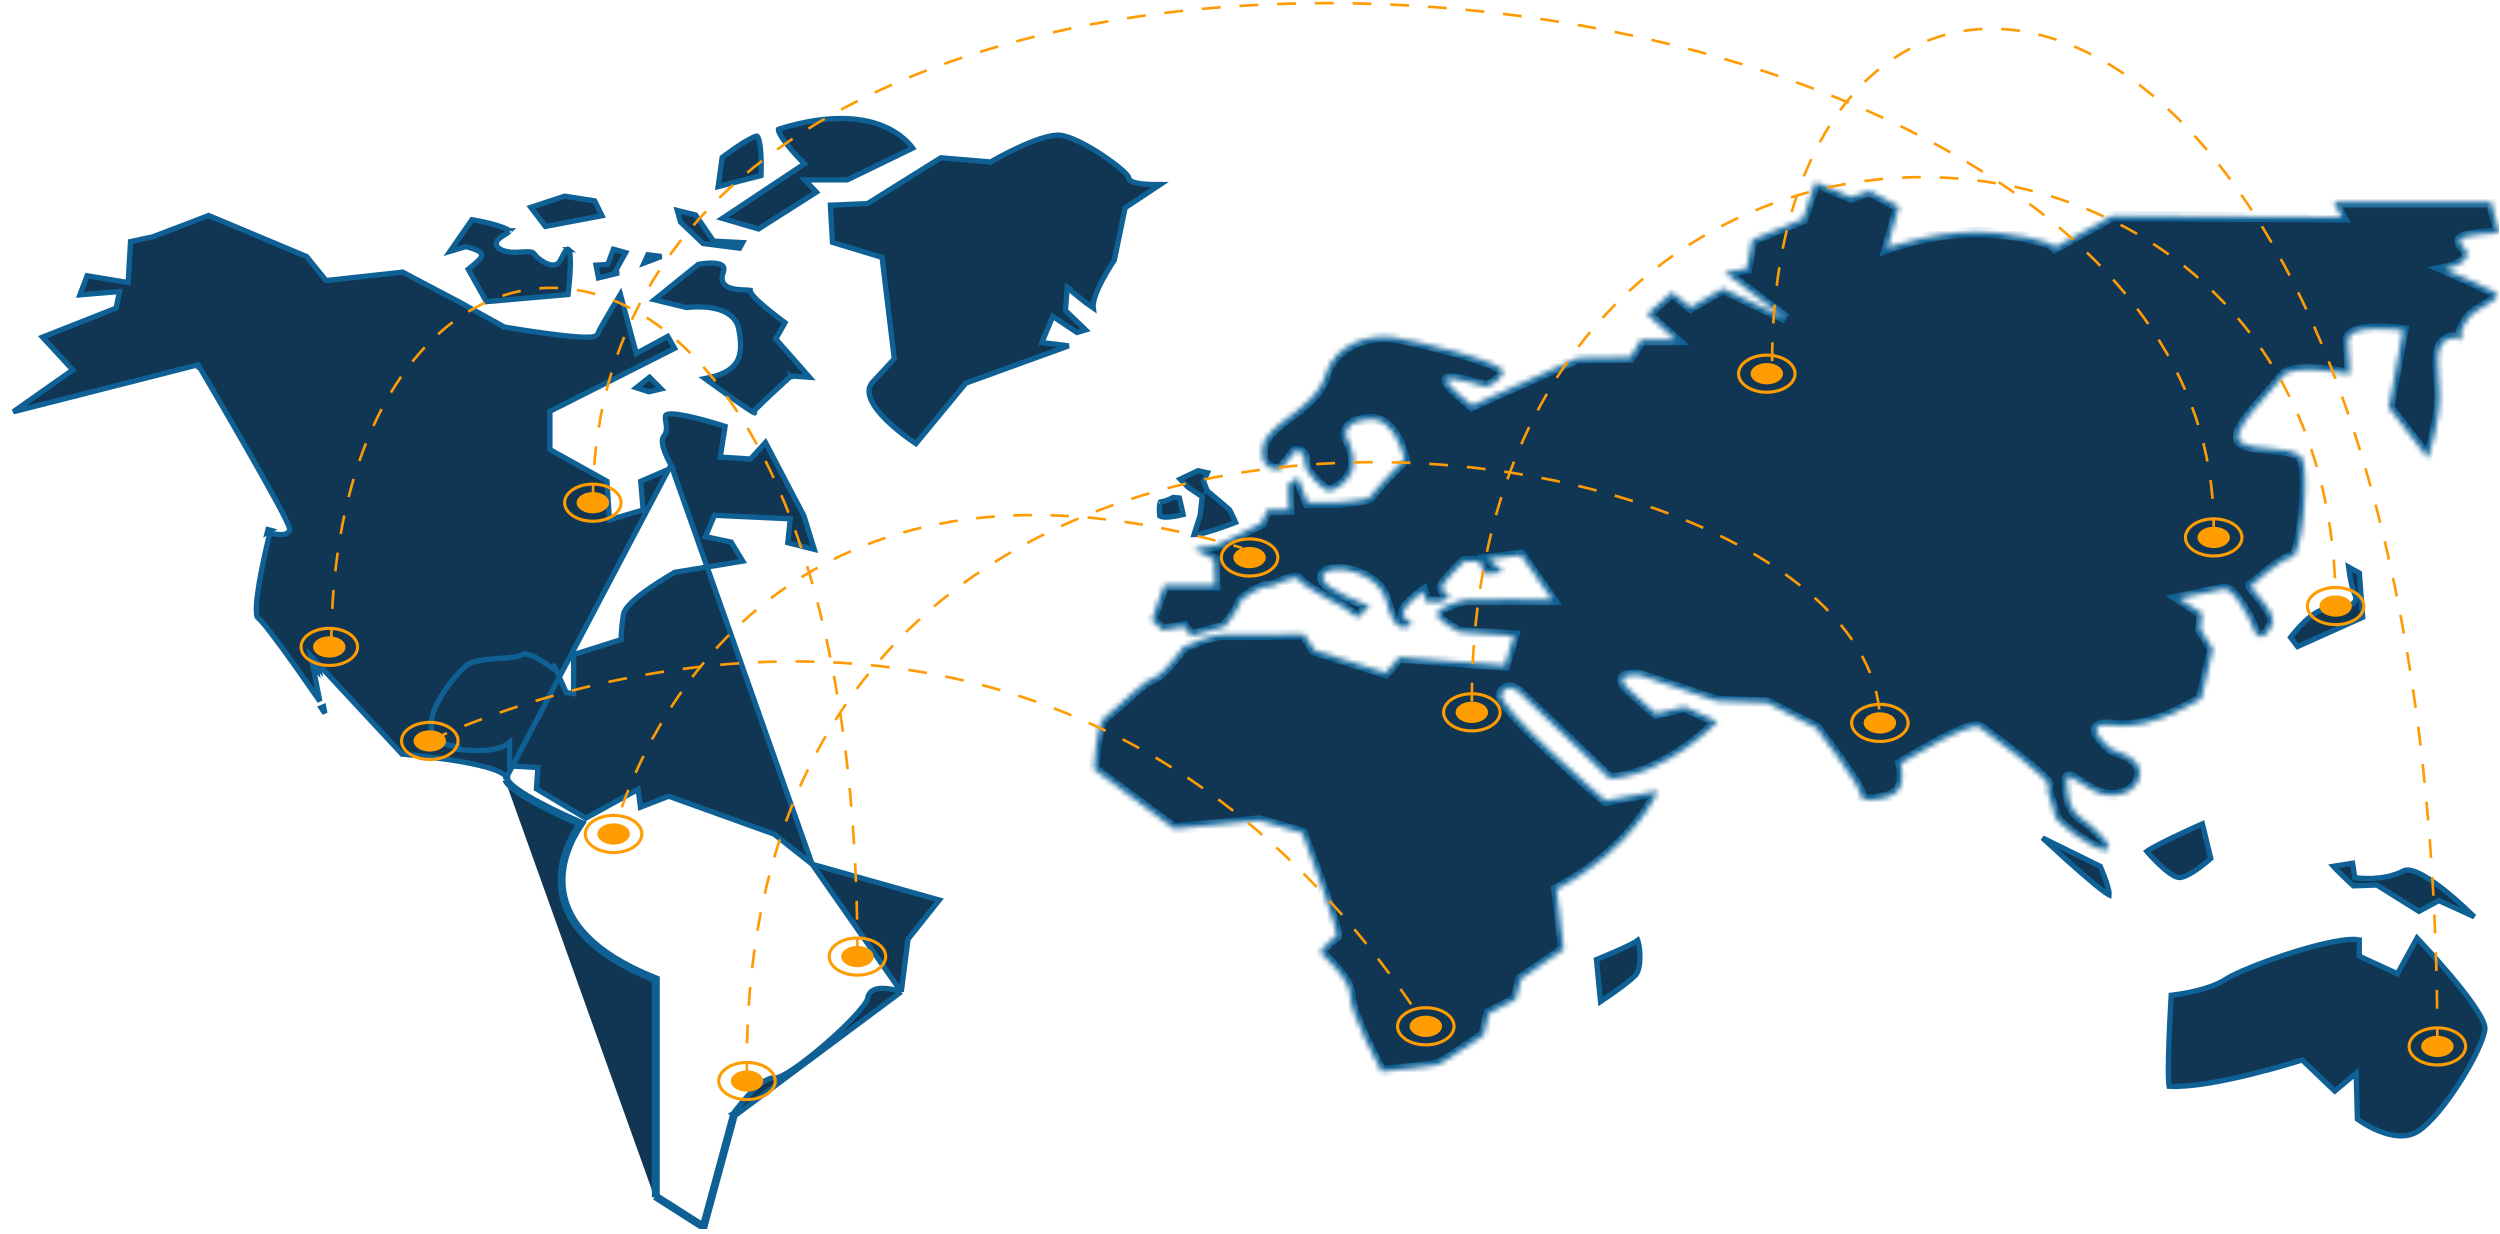 <svg width="472" height="233" viewBox="0 0 472 233" fill="none" xmlns="http://www.w3.org/2000/svg">
<g clip-path="url(#clip0_81_1927)">
<path d="M153.336 163.169L153.258 163.106L146.157 157.484L126.262 150.329L121.513 152.163L120.919 152.392L120.837 151.761L120.483 149.022L110.827 154.339L110.576 154.477L110.33 154.33L101.54 149.092L101.277 148.935L101.297 148.629L101.546 144.918L96.676 144.634L96.205 144.606V144.135V140.158C95.915 140.415 95.545 140.661 95.075 140.878C93.513 141.598 90.862 141.99 86.351 141.481C86.351 141.481 86.351 141.481 86.351 141.481L86.407 140.985C75.215 139.725 85.96 127.123 88.198 125.543C89.458 124.653 92.139 124.464 94.481 124.299C96.297 124.171 97.909 124.057 98.496 123.642C99.841 122.692 104.317 126.172 104.317 126.172L104.623 125.778L104.723 125.855L104.773 125.969L106.901 130.757L108.295 130.952V123.958V123.592L108.644 123.482L117.258 120.756C117.296 119.162 117.449 117.572 117.714 116L117.715 115.995C117.791 115.566 118.035 115.136 118.341 114.732C118.654 114.321 119.064 113.894 119.527 113.47C120.455 112.62 121.638 111.738 122.792 110.945C123.95 110.15 125.091 109.436 125.943 108.921C126.369 108.663 126.723 108.455 126.971 108.311C127.094 108.239 127.192 108.183 127.259 108.145L127.335 108.101L127.355 108.09L127.36 108.087L127.361 108.086L127.362 108.086C127.362 108.086 127.362 108.086 127.607 108.521L127.362 108.086L127.439 108.042L127.526 108.028L140.229 105.941L138.04 102.347L133.773 101.442L133.179 101.316L133.417 100.757L134.759 97.604L134.895 97.284L135.242 97.301L148.674 97.933L149.201 97.957L149.148 98.482L148.745 102.464L153.731 103.717L151.769 97.362L144.521 83.546L141.859 86.486L141.697 86.664L141.456 86.649L136.532 86.335L135.984 86.3L136.07 85.758L136.899 80.507C136.691 80.441 136.411 80.352 136.074 80.247C135.316 80.012 134.273 79.698 133.133 79.385C130.828 78.752 128.207 78.143 126.714 78.143C125.975 78.143 125.767 78.314 125.702 78.404C125.617 78.521 125.583 78.74 125.639 79.196C125.654 79.314 125.676 79.452 125.7 79.602C125.753 79.937 125.816 80.331 125.827 80.686C125.843 81.237 125.752 81.853 125.303 82.379C125.099 82.619 125.006 83.022 125.064 83.605C125.12 84.176 125.313 84.827 125.557 85.458C125.799 86.084 126.084 86.666 126.309 87.094C126.421 87.307 126.518 87.481 126.586 87.6C126.62 87.66 126.647 87.706 126.666 87.737L126.686 87.771L126.691 87.779L126.692 87.781L126.692 87.781L153.336 163.169ZM153.336 163.169L153.433 163.196L177.332 169.924L171.527 177.208L171.44 177.317L171.422 177.455L170.156 187.246M153.336 163.169L170.156 187.246M95.84 147.118C95.747 146.825 95.553 146.581 95.328 146.379C95.1 146.174 94.813 145.99 94.491 145.821C93.848 145.484 93.004 145.179 92.046 144.902C90.126 144.346 87.667 143.88 85.254 143.505C82.838 143.129 80.451 142.842 78.67 142.65C77.779 142.554 77.038 142.481 76.521 142.432C76.262 142.408 76.058 142.389 75.919 142.377L75.899 142.375L59.911 125.188L58.717 123.904L59.055 125.625L60.383 132.393C60.254 132.206 60.117 132.008 59.974 131.801C58.897 130.245 57.441 128.156 55.929 126.027C54.417 123.899 52.847 121.728 51.54 120.008C50.887 119.149 50.297 118.398 49.811 117.82C49.341 117.261 48.929 116.814 48.641 116.612C48.641 116.612 48.641 116.612 48.64 116.612C48.637 116.609 48.597 116.573 48.55 116.447C48.501 116.315 48.458 116.126 48.43 115.872C48.373 115.367 48.38 114.684 48.442 113.869C48.565 112.243 48.897 110.178 49.288 108.135C49.679 106.096 50.126 104.095 50.475 102.602C50.65 101.856 50.8 101.238 50.907 100.806C50.923 100.74 50.938 100.679 50.953 100.622C50.958 100.623 50.964 100.624 50.969 100.626C51.28 100.702 51.703 100.795 52.145 100.857C52.581 100.918 53.066 100.955 53.487 100.902C53.876 100.854 54.397 100.706 54.626 100.221C54.687 100.092 54.684 99.97 54.681 99.913C54.677 99.844 54.664 99.778 54.651 99.721C54.623 99.605 54.578 99.471 54.523 99.329C54.412 99.04 54.24 98.659 54.021 98.205C53.581 97.294 52.932 96.051 52.144 94.594C50.566 91.679 48.423 87.884 46.268 84.121C44.112 80.358 41.943 76.625 40.313 73.833C39.498 72.437 38.817 71.276 38.34 70.464C38.102 70.058 37.914 69.739 37.786 69.522L37.641 69.273L37.603 69.21L37.593 69.194L37.591 69.19L37.59 69.189C37.59 69.188 37.59 69.188 37.16 69.442L37.59 69.188L37.4 68.865L37.036 68.958L2.507 77.743L13.271 70.165L13.737 69.836L13.35 69.416L8.025 63.653L21.673 58.269L21.926 58.169L21.98 57.904L22.429 55.699L22.562 55.046L21.898 55.101L15.085 55.667L16.448 52.064L23.646 53.258L24.195 53.349L24.227 52.794L24.644 45.606L28.749 44.735L28.787 44.727L28.823 44.713L39.391 40.689L57.894 48.441L61.397 52.755L61.569 52.967L61.84 52.937L76.013 51.378L86.627 56.973L95.129 61.697L95.204 61.739L95.288 61.753L95.372 61.26C95.288 61.753 95.288 61.753 95.288 61.753L95.289 61.753L95.291 61.754L95.3 61.755L95.336 61.761L95.475 61.785C95.597 61.806 95.776 61.836 96.003 61.873C96.458 61.948 97.109 62.054 97.89 62.178C99.453 62.424 101.542 62.74 103.647 63.017C105.749 63.293 107.877 63.531 109.512 63.621C110.327 63.666 111.039 63.674 111.571 63.628C111.834 63.605 112.079 63.567 112.28 63.5C112.444 63.446 112.746 63.319 112.858 63.002C112.952 62.737 113.29 62.09 113.78 61.219C114.26 60.367 114.859 59.347 115.446 58.364C116.032 57.381 116.605 56.437 117.031 55.739C117.065 55.683 117.098 55.63 117.13 55.577L119.962 66.115L120.126 66.727L120.683 66.425L126.072 63.508L127.362 65.776L104.101 77.512L103.826 77.651V77.959V84.575V84.869L104.083 85.012L114.59 90.866L115.023 97.524L115.064 98.147L115.663 97.971L121.034 96.396L121.426 96.281L121.392 95.874L120.973 90.878L126.464 88.5L126.991 88.272L126.692 87.781L95.363 147.268M95.84 147.118L95.363 147.268M95.84 147.118C95.84 147.118 95.84 147.117 95.84 147.117L95.363 147.268M95.84 147.118C95.903 147.32 96.093 147.604 96.455 147.965C96.808 148.316 97.285 148.699 97.859 149.104C99.007 149.913 100.497 150.775 102.044 151.595C105.135 153.233 108.404 154.674 109.499 155.148L110.05 155.386L109.716 155.885C108.075 158.338 105.581 163.116 106.459 168.443C107.329 173.723 111.55 179.735 123.756 184.6L124.071 184.726V185.064V225.772M95.363 147.268C96.121 149.67 105.871 154.104 108.835 155.404C108.852 155.378 108.868 155.353 108.885 155.329L109.301 155.607L109.102 156.066C109.077 156.055 109.051 156.043 109.023 156.031C105.619 161.37 99.642 175.528 123.571 185.064V226.047M124.071 225.772L123.84 225.625L123.571 226.047M124.071 225.772L132.669 231.244M124.071 225.772V226.047H123.571M123.571 226.047L132.532 231.75L132.669 231.244M170.156 187.246C170.048 187.211 169.929 187.174 169.799 187.136C169.232 186.968 168.463 186.772 167.672 186.668C166.893 186.565 166.036 186.544 165.323 186.769C164.96 186.885 164.615 187.069 164.342 187.357C164.064 187.648 163.883 188.021 163.812 188.47C163.797 188.568 163.742 188.729 163.619 188.959C163.5 189.183 163.331 189.448 163.113 189.749C162.678 190.351 162.068 191.071 161.33 191.867C159.855 193.456 157.895 195.313 155.861 197.077C153.827 198.841 151.729 200.5 149.98 201.697C149.104 202.295 148.327 202.771 147.695 203.084C147.378 203.241 147.109 203.353 146.888 203.42C146.66 203.49 146.522 203.5 146.454 203.492C145.582 203.39 144.635 203.871 143.785 204.485C142.908 205.119 142.016 205.983 141.223 206.84C140.428 207.7 139.72 208.568 139.211 209.219C138.956 209.546 138.751 209.819 138.609 210.01C138.538 210.106 138.483 210.182 138.445 210.234L138.402 210.294L138.391 210.31L138.388 210.314L138.387 210.315L138.387 210.315C138.387 210.315 138.387 210.315 138.794 210.605M170.156 187.246L138.794 210.605M138.794 210.605L138.387 210.315L138.335 210.388L138.312 210.474L132.669 231.244M138.794 210.605L133.111 231.526L132.669 231.244M59.545 125.529L60.036 125.432L60.191 126.223L59.545 125.529ZM59.545 125.529L59.179 125.869L59.728 126.459L59.545 125.529ZM61.339 134.665L61.096 133.427L60.625 133.625C61.076 134.281 61.339 134.665 61.339 134.665ZM50.592 100.007C50.592 100.007 50.547 100.181 50.469 100.492L51.074 100.137C50.781 100.064 50.592 100.007 50.592 100.007Z" fill="#103654" stroke="#0F6195"/>
<path d="M96.707 137.813V138.288C96.729 138.131 96.729 137.971 96.707 137.813V137.813Z" fill="#0F6195"/>
<path d="M149.537 71.499C149.202 71.128 149.202 71.128 149.202 71.128L149.202 71.129L149.201 71.129L149.197 71.133L149.181 71.147L149.121 71.201L148.893 71.407C148.697 71.585 148.417 71.84 148.081 72.147C147.408 72.76 146.511 73.584 145.614 74.423C144.718 75.261 143.817 76.117 143.14 76.796C142.802 77.134 142.513 77.433 142.307 77.667C142.26 77.721 142.215 77.773 142.173 77.823C142.173 77.823 142.172 77.823 142.172 77.823C141.899 77.665 141.499 77.41 141.008 77.082C140.028 76.43 138.718 75.512 137.403 74.577C136.09 73.643 134.776 72.694 133.79 71.978C133.538 71.795 133.308 71.627 133.104 71.478C136.114 70.901 137.968 69.974 138.952 68.529C140.056 66.908 139.953 64.787 139.507 62.271C138.999 59.399 136.32 58.401 134.05 58.081C132.889 57.918 131.764 57.918 130.934 57.959C130.517 57.979 130.172 58.009 129.93 58.034C129.809 58.047 129.713 58.059 129.647 58.067C129.645 58.067 129.643 58.068 129.641 58.068L123.553 56.594L131.847 49.906C131.888 49.898 131.94 49.889 132.001 49.878C132.176 49.847 132.425 49.807 132.72 49.77C133.313 49.696 134.075 49.636 134.786 49.682C135.521 49.73 136.092 49.886 136.403 50.151C136.543 50.271 136.63 50.412 136.663 50.597C136.698 50.792 136.679 51.073 136.532 51.47C136.343 51.98 136.281 52.448 136.364 52.871C136.45 53.303 136.679 53.64 136.983 53.892C137.56 54.37 138.42 54.552 139.183 54.641C139.684 54.7 140.228 54.725 140.687 54.745C140.923 54.756 141.137 54.766 141.31 54.779C141.445 54.789 141.552 54.8 141.634 54.812C141.641 54.886 141.657 54.953 141.675 55.01C141.722 55.163 141.804 55.312 141.893 55.447C142.073 55.721 142.342 56.029 142.654 56.346C143.282 56.987 144.153 57.74 145.024 58.452C145.898 59.166 146.785 59.85 147.453 60.355C147.759 60.586 148.02 60.78 148.212 60.922L146.641 63.683L146.465 63.993L146.7 64.261L152.835 71.229L149.572 71.001L149.36 70.986L149.202 71.128L149.537 71.499ZM141.837 54.858C141.837 54.858 141.835 54.857 141.831 54.855C141.835 54.857 141.837 54.858 141.837 54.858ZM142.452 77.967C142.453 77.968 142.451 77.967 142.445 77.965C142.449 77.966 142.451 77.967 142.452 77.967Z" fill="#103654" stroke="#0F6195"/>
<path d="M87.982 47.08L88.106 46.596L87.972 46.562L87.84 46.601L84.951 47.457L89.106 41.481C89.241 41.504 89.417 41.534 89.626 41.572C90.138 41.664 90.845 41.801 91.62 41.976C93.189 42.331 94.97 42.831 96.018 43.42C96.162 43.501 96.228 43.562 96.256 43.593C96.252 43.599 96.248 43.605 96.243 43.612C96.183 43.696 96.063 43.807 95.869 43.947C95.68 44.083 95.458 44.221 95.217 44.371L95.209 44.377C94.977 44.521 94.727 44.676 94.508 44.835C94.291 44.991 94.065 45.178 93.908 45.395C93.745 45.62 93.616 45.943 93.743 46.306C93.856 46.632 94.136 46.865 94.452 47.043C95.715 47.754 97.261 47.656 98.458 47.58L98.477 47.579L98.498 47.578C99.12 47.538 99.638 47.505 100.058 47.549C100.483 47.594 100.681 47.706 100.78 47.846C101.286 48.562 102.199 49.284 103.079 49.689C103.52 49.891 103.996 50.035 104.439 50.031C104.899 50.027 105.368 49.857 105.652 49.395C105.812 49.135 105.97 48.821 106.12 48.522C106.143 48.478 106.165 48.434 106.187 48.39C106.363 48.041 106.532 47.72 106.706 47.466C106.889 47.198 107.028 47.084 107.112 47.05C107.142 47.039 107.161 47.038 107.183 47.043C107.211 47.049 107.273 47.071 107.368 47.151C107.367 47.151 107.367 47.151 107.367 47.151C107.367 47.151 107.389 47.173 107.422 47.242C107.456 47.315 107.492 47.418 107.525 47.556C107.592 47.833 107.637 48.204 107.663 48.648C107.714 49.534 107.68 50.643 107.611 51.739C107.541 52.832 107.437 53.897 107.35 54.691C107.309 55.064 107.272 55.376 107.245 55.602L91.835 56.952L88.403 50.834C88.429 50.813 88.457 50.791 88.486 50.768C88.741 50.566 89.081 50.292 89.423 50.001C89.763 49.712 90.113 49.4 90.381 49.125C90.514 48.988 90.638 48.85 90.732 48.72C90.779 48.656 90.826 48.583 90.863 48.505C90.897 48.435 90.943 48.32 90.943 48.183C90.943 47.909 90.773 47.722 90.677 47.633C90.566 47.53 90.428 47.443 90.297 47.372C90.031 47.227 89.693 47.093 89.378 46.983C89.058 46.87 88.741 46.773 88.504 46.706C88.386 46.672 88.287 46.644 88.218 46.626C88.183 46.616 88.155 46.609 88.136 46.604L88.114 46.598L88.108 46.596L88.106 46.596L88.106 46.596L88.106 46.596C88.106 46.596 88.106 46.596 87.982 47.08ZM96.272 43.564C96.272 43.564 96.271 43.565 96.27 43.567C96.271 43.565 96.271 43.564 96.272 43.564Z" fill="#103654" stroke="#0F6195"/>
<path d="M122.473 73.972L120.133 73.203L122.636 71.223L124.823 73.421L122.473 73.972Z" fill="#103654" stroke="#0F6195"/>
<path d="M115.818 47.056L118.123 47.704L116.416 50.774L116.05 51.432L116.799 51.514L116.862 51.521L112.992 52.458L112.527 50.063L114.424 49.941L114.747 49.92L114.86 49.617L115.818 47.056Z" fill="#103654" stroke="#0F6195"/>
<path d="M122.307 48.094L124.873 48.423L121.607 49.654L122.307 48.094Z" fill="#103654" stroke="#0F6195"/>
<path d="M113.652 40.725L102.962 42.749L100.215 39.142L106.599 37.036L112.267 37.922L113.652 40.725Z" fill="#103654" stroke="#0F6195"/>
<path d="M134.574 45.316L134.714 45.519L134.96 45.532L140.211 45.804L139.636 46.855L132.748 45.975L128.49 41.928L127.868 39.737L131.325 40.588L134.574 45.316Z" fill="#103654" stroke="#0F6195"/>
<path d="M171.466 26.948C171.853 27.354 172.131 27.707 172.316 27.965L159.944 33.968H153.119H151.961L152.755 34.811L154.132 36.271L143.193 43.23L136.38 41.232L151.382 31.262L151.889 30.924L151.459 30.493L151.459 30.492L151.458 30.492L151.455 30.489L151.443 30.476L151.392 30.424C151.347 30.379 151.282 30.312 151.199 30.226C151.034 30.055 150.799 29.808 150.524 29.511C149.972 28.915 149.261 28.118 148.615 27.304C147.961 26.481 147.4 25.676 147.123 25.057C146.981 24.739 146.945 24.539 146.955 24.438C146.956 24.422 146.958 24.413 146.96 24.408C146.966 24.404 146.979 24.397 147.001 24.39L147.002 24.39C157.138 21.22 163.553 22.295 167.408 24.094C169.34 24.997 170.646 26.089 171.466 26.948ZM146.962 24.402C146.962 24.402 146.962 24.402 146.961 24.403L146.962 24.402ZM146.956 24.41C146.955 24.411 146.954 24.412 146.954 24.412C146.954 24.412 146.955 24.411 146.956 24.41Z" fill="#103654" stroke="#0F6195"/>
<path d="M143.682 33.145L135.584 35.228L136.349 29.715C136.367 29.701 136.386 29.687 136.407 29.671C136.55 29.564 136.756 29.41 137.01 29.224C137.518 28.852 138.212 28.353 138.961 27.845C139.712 27.337 140.511 26.823 141.228 26.419C141.965 26.004 142.556 25.741 142.91 25.679C142.912 25.678 142.914 25.678 142.915 25.678C142.915 25.678 142.915 25.678 142.915 25.678C142.922 25.681 142.952 25.699 142.999 25.76C143.099 25.89 143.207 26.128 143.306 26.491C143.501 27.205 143.611 28.214 143.667 29.27C143.722 30.318 143.722 31.378 143.708 32.179C143.701 32.578 143.69 32.911 143.682 33.145Z" fill="#103654" stroke="#0F6195"/>
<path d="M157.172 45.758L156.774 38.737L163.653 38.443L163.785 38.438L163.896 38.368L177.634 29.79L186.871 30.564L187.028 30.578L187.165 30.498L186.913 30.066L187.165 30.498L187.165 30.498L187.166 30.497L187.171 30.494L187.19 30.483L187.266 30.44C187.333 30.401 187.432 30.344 187.561 30.272C187.817 30.128 188.188 29.921 188.647 29.674C189.565 29.18 190.829 28.525 192.217 27.881C193.606 27.235 195.111 26.604 196.51 26.155C197.924 25.702 199.176 25.452 200.082 25.523C200.992 25.595 202.266 26.042 203.702 26.736C205.125 27.423 206.658 28.326 208.072 29.262C209.486 30.199 210.769 31.161 211.694 31.961C212.157 32.362 212.52 32.714 212.763 32.994C212.885 33.135 212.967 33.247 213.015 33.33C213.039 33.37 213.049 33.395 213.054 33.406C213.068 33.819 213.371 34.074 213.612 34.212C213.874 34.362 214.211 34.466 214.565 34.544C215.28 34.702 216.21 34.783 217.112 34.823C217.774 34.852 218.434 34.861 219.006 34.859L212.6 39.107L212.428 39.221L212.386 39.422L210.392 49.092L210.391 49.094C210.354 49.148 210.301 49.229 210.234 49.331C210.1 49.536 209.91 49.83 209.685 50.189C209.237 50.907 208.65 51.888 208.097 52.936C207.546 53.981 207.019 55.11 206.702 56.12C206.544 56.624 206.432 57.116 206.402 57.564C206.388 57.766 206.39 57.968 206.416 58.164C206.073 57.939 205.656 57.638 205.211 57.3C204.505 56.765 203.762 56.164 203.193 55.696C202.91 55.462 202.67 55.261 202.502 55.12C202.418 55.049 202.351 54.993 202.306 54.955L202.255 54.911L202.241 54.9L202.238 54.897L202.237 54.896L202.237 54.896L201.913 55.276L202.237 54.896L201.488 54.256L201.414 55.239L201.176 58.391L201.159 58.626L201.328 58.789L204.962 62.287L203.326 62.768L199.268 60.061L198.762 59.723L198.529 60.285L196.961 64.065L196.708 64.673L197.362 64.753L201.777 65.289L182.478 72.293L182.35 72.34L182.263 72.445L172.921 83.758C172.87 83.724 172.813 83.686 172.752 83.645C172.41 83.415 171.926 83.081 171.359 82.666C170.222 81.834 168.759 80.683 167.439 79.396C166.11 78.101 164.965 76.706 164.417 75.39C164.145 74.737 164.031 74.129 164.092 73.576C164.153 73.032 164.387 72.507 164.872 72.011L164.874 72.009C165.236 71.637 166.191 70.607 167.05 69.677C167.481 69.211 167.89 68.768 168.19 68.441L168.55 68.05L168.65 67.942L168.676 67.913L168.682 67.906L168.684 67.904L168.684 67.904L168.684 67.904L168.316 67.566L168.685 67.904L168.84 67.734L168.813 67.506L166.572 48.916L166.533 48.592L166.221 48.498L157.172 45.758Z" fill="#103654" stroke="#0F6195"/>
<mask id="path-13-inside-1_81_1927" fill="white">
<path d="M217.48 117.107C217.48 116.632 219.83 110.491 219.83 110.491H229.399L229.232 105.645L225.37 103.637L229.734 102.924L238.129 98.788L239.317 96.187H243.356L243.189 91.462L245.035 90.162L246.883 94.888H251.92C251.92 94.888 258.467 94.534 258.809 93.7C259.151 92.866 265.162 86.737 265.162 86.737C265.162 86.737 263.482 78.584 258.272 79.175C253.062 79.767 254.234 82.601 254.234 82.601C254.234 82.601 257.084 87.326 254.402 90.398C251.72 93.469 250.205 92.407 250.205 92.407C250.205 92.407 246.342 89.69 246.342 87.21C246.342 84.729 244.496 85.2 244.496 85.2C244.496 85.2 241.978 88.625 241.474 88.625C240.97 88.625 237.611 88.744 238.45 84.254C239.289 79.764 248.359 77.284 250.205 70.903C252.05 64.522 259.101 63.106 263.133 63.696C267.164 64.285 284.454 68.423 283.782 70.314C283.11 72.205 280.594 73.029 280.594 73.029C280.594 73.029 274.044 71.022 273.206 71.604C272.367 72.186 277.907 76.564 277.907 76.564L297.886 67.587L307.792 67.468L309.807 64.159H316.354L310.983 59.315L315.684 55.179L319.21 58.015L325.253 54.468L337.172 60.142L325.6 51.413L329.798 50.701L330.805 45.265L340.379 41.362L342.729 34.392L349.445 37.226L352.97 36.038L358.51 38.994L356.329 46.79C356.329 46.79 367.072 42.892 376.981 43.954C386.889 45.016 388.061 46.672 388.061 46.672L398.806 40.763L442.123 41.001L440.612 38.164H470.329L471.84 43.975C471.84 43.975 464.951 44.213 464.454 45.275C463.957 46.337 466.466 46.938 465.628 48.584C464.789 50.23 461.589 50.829 461.589 50.829C461.589 50.829 469.144 54.138 471.158 55.2C473.173 56.262 467.298 58.156 465.953 60.163C464.608 62.17 464.283 63.111 464.955 64.406C465.628 65.701 464.787 62.869 462.104 64.049C459.422 65.23 460.427 69.131 460.596 74.329C460.765 79.527 458.398 86.499 458.398 86.499L451.01 76.93L453.697 62.396C453.697 62.396 442.952 60.859 443.287 64.522C443.622 68.185 443.624 70.668 443.624 70.668C443.624 70.668 432.711 68.423 430.865 71.143C429.019 73.863 420.288 81.779 423.142 83.551C425.995 85.323 433.549 84.026 434.725 86.742C435.901 89.457 434.725 104.937 432.711 105.174C430.696 105.412 425.166 110.493 425.166 110.493C423.486 109.902 430.033 115.456 429.026 117.817C428.019 120.179 426.339 121.243 425.501 118.768C424.662 116.292 421.462 110.852 419.799 111.206L411.404 112.978L415.77 115.815L415.435 118.768L417.775 122.542L415.597 131.874C415.597 131.874 406.529 137.901 399.141 136.958C391.752 136.015 398.806 141.564 398.806 141.564C398.806 141.564 404.507 142.99 404.011 146.289C403.514 149.589 399.813 150.663 396.96 149.955C394.107 149.247 390.244 145.344 390.244 147.104C390.244 148.865 390.244 152.658 392.928 154.431C395.613 156.203 399.982 160.693 397.295 160.458C394.608 160.222 387.726 154.918 387.892 153.853C388.058 152.789 386.046 149.245 386.718 148.299C387.391 147.354 375.636 138.611 373.788 137.312C371.939 136.012 358.859 144.163 358.859 144.163C358.859 144.163 359.866 148.299 357.852 149.717C355.837 151.136 351.136 151.618 351.302 150.071C351.469 148.525 342.909 137.428 342.909 137.428L333.663 132.703L324.094 132.349L309.653 127.505C309.653 127.505 303.951 126.792 307.472 130.102C310.992 133.411 312.677 134.725 312.677 134.725L318.048 133.423L324.26 136.259C324.26 136.259 314.689 146.301 303.946 147.012L286.82 130.686C286.82 130.686 284.806 128.676 283.461 130.924C282.117 133.171 303.105 151.129 303.105 151.129L313.012 149.356C313.012 149.356 308.477 160.227 293.871 167.905L295.213 179.249L287.155 184.803L286.148 188.702L281.112 191.301L280.104 195.437C280.104 195.437 272.547 200.634 271.552 200.988C270.557 201.342 260.807 202.288 260.807 202.288C260.807 202.288 254.761 191.063 254.932 187.991C255.103 184.92 249.231 179.84 249.231 179.84C249.231 179.84 251.245 177.123 252.252 176.885C253.26 176.648 245.874 157.272 245.874 157.272L237.794 154.918L221.676 156.452L206.566 145.227C206.566 145.227 206.901 136.601 208.581 135.421C210.261 134.24 216.136 128.332 217.815 127.976C219.495 127.619 223.517 122.07 223.517 122.07C223.517 122.07 228.888 119.706 231.071 119.825C233.254 119.943 246.183 119.706 246.183 119.706L248.197 122.778L261.629 127.03L264.147 124.077L284.126 125.614L285.806 120.06L275.565 119.347C275.565 119.347 271.029 117.102 271.367 115.803C271.704 114.503 275.9 113.32 276.907 113.204C277.914 113.087 293.025 113.204 293.025 113.204L290.008 108.83L287.158 104.813L281.114 105.526L283.799 108.006L280.271 108.355L279.266 105.994H276.415C276.415 105.994 272.217 110.13 272.217 110.838C272.217 111.546 273.728 112.738 273.728 112.738L271.882 113.688L269.195 113.572L268.692 111.672C268.692 111.672 263.147 115.454 265.497 116.869C267.846 118.285 264.993 118.406 264.993 118.406C264.993 118.406 263.147 119.119 261.802 113.679C260.458 108.239 253.576 107.536 253.576 107.536C253.576 107.536 249.212 107.182 249.715 109.308C250.219 111.434 258.607 114.389 258.607 114.389L256.258 116.634L253.74 114.734C253.74 114.734 245.681 110.598 245.187 109.417C244.693 108.236 240.315 110.968 239.305 110.731C238.296 110.493 233.934 113.213 234.1 113.802C234.266 114.392 231.249 118.292 231.249 118.292L224.873 120.06L223.531 118.288L219.492 119L217.48 117.107Z"/>
</mask>
<path d="M217.48 117.107C217.48 116.632 219.83 110.491 219.83 110.491H229.399L229.232 105.645L225.37 103.637L229.734 102.924L238.129 98.788L239.317 96.187H243.356L243.189 91.462L245.035 90.162L246.883 94.888H251.92C251.92 94.888 258.467 94.534 258.809 93.7C259.151 92.866 265.162 86.737 265.162 86.737C265.162 86.737 263.482 78.584 258.272 79.175C253.062 79.767 254.234 82.601 254.234 82.601C254.234 82.601 257.084 87.326 254.402 90.398C251.72 93.469 250.205 92.407 250.205 92.407C250.205 92.407 246.342 89.69 246.342 87.21C246.342 84.729 244.496 85.2 244.496 85.2C244.496 85.2 241.978 88.625 241.474 88.625C240.97 88.625 237.611 88.744 238.45 84.254C239.289 79.764 248.359 77.284 250.205 70.903C252.05 64.522 259.101 63.106 263.133 63.696C267.164 64.285 284.454 68.423 283.782 70.314C283.11 72.205 280.594 73.029 280.594 73.029C280.594 73.029 274.044 71.022 273.206 71.604C272.367 72.186 277.907 76.564 277.907 76.564L297.886 67.587L307.792 67.468L309.807 64.159H316.354L310.983 59.315L315.684 55.179L319.21 58.015L325.253 54.468L337.172 60.142L325.6 51.413L329.798 50.701L330.805 45.265L340.379 41.362L342.729 34.392L349.445 37.226L352.97 36.038L358.51 38.994L356.329 46.79C356.329 46.79 367.072 42.892 376.981 43.954C386.889 45.016 388.061 46.672 388.061 46.672L398.806 40.763L442.123 41.001L440.612 38.164H470.329L471.84 43.975C471.84 43.975 464.951 44.213 464.454 45.275C463.957 46.337 466.466 46.938 465.628 48.584C464.789 50.23 461.589 50.829 461.589 50.829C461.589 50.829 469.144 54.138 471.158 55.2C473.173 56.262 467.298 58.156 465.953 60.163C464.608 62.17 464.283 63.111 464.955 64.406C465.628 65.701 464.787 62.869 462.104 64.049C459.422 65.23 460.427 69.131 460.596 74.329C460.765 79.527 458.398 86.499 458.398 86.499L451.01 76.93L453.697 62.396C453.697 62.396 442.952 60.859 443.287 64.522C443.622 68.185 443.624 70.668 443.624 70.668C443.624 70.668 432.711 68.423 430.865 71.143C429.019 73.863 420.288 81.779 423.142 83.551C425.995 85.323 433.549 84.026 434.725 86.742C435.901 89.457 434.725 104.937 432.711 105.174C430.696 105.412 425.166 110.493 425.166 110.493C423.486 109.902 430.033 115.456 429.026 117.817C428.019 120.179 426.339 121.243 425.501 118.768C424.662 116.292 421.462 110.852 419.799 111.206L411.404 112.978L415.77 115.815L415.435 118.768L417.775 122.542L415.597 131.874C415.597 131.874 406.529 137.901 399.141 136.958C391.752 136.015 398.806 141.564 398.806 141.564C398.806 141.564 404.507 142.99 404.011 146.289C403.514 149.589 399.813 150.663 396.96 149.955C394.107 149.247 390.244 145.344 390.244 147.104C390.244 148.865 390.244 152.658 392.928 154.431C395.613 156.203 399.982 160.693 397.295 160.458C394.608 160.222 387.726 154.918 387.892 153.853C388.058 152.789 386.046 149.245 386.718 148.299C387.391 147.354 375.636 138.611 373.788 137.312C371.939 136.012 358.859 144.163 358.859 144.163C358.859 144.163 359.866 148.299 357.852 149.717C355.837 151.136 351.136 151.618 351.302 150.071C351.469 148.525 342.909 137.428 342.909 137.428L333.663 132.703L324.094 132.349L309.653 127.505C309.653 127.505 303.951 126.792 307.472 130.102C310.992 133.411 312.677 134.725 312.677 134.725L318.048 133.423L324.26 136.259C324.26 136.259 314.689 146.301 303.946 147.012L286.82 130.686C286.82 130.686 284.806 128.676 283.461 130.924C282.117 133.171 303.105 151.129 303.105 151.129L313.012 149.356C313.012 149.356 308.477 160.227 293.871 167.905L295.213 179.249L287.155 184.803L286.148 188.702L281.112 191.301L280.104 195.437C280.104 195.437 272.547 200.634 271.552 200.988C270.557 201.342 260.807 202.288 260.807 202.288C260.807 202.288 254.761 191.063 254.932 187.991C255.103 184.92 249.231 179.84 249.231 179.84C249.231 179.84 251.245 177.123 252.252 176.885C253.26 176.648 245.874 157.272 245.874 157.272L237.794 154.918L221.676 156.452L206.566 145.227C206.566 145.227 206.901 136.601 208.581 135.421C210.261 134.24 216.136 128.332 217.815 127.976C219.495 127.619 223.517 122.07 223.517 122.07C223.517 122.07 228.888 119.706 231.071 119.825C233.254 119.943 246.183 119.706 246.183 119.706L248.197 122.778L261.629 127.03L264.147 124.077L284.126 125.614L285.806 120.06L275.565 119.347C275.565 119.347 271.029 117.102 271.367 115.803C271.704 114.503 275.9 113.32 276.907 113.204C277.914 113.087 293.025 113.204 293.025 113.204L290.008 108.83L287.158 104.813L281.114 105.526L283.799 108.006L280.271 108.355L279.266 105.994H276.415C276.415 105.994 272.217 110.13 272.217 110.838C272.217 111.546 273.728 112.738 273.728 112.738L271.882 113.688L269.195 113.572L268.692 111.672C268.692 111.672 263.147 115.454 265.497 116.869C267.846 118.285 264.993 118.406 264.993 118.406C264.993 118.406 263.147 119.119 261.802 113.679C260.458 108.239 253.576 107.536 253.576 107.536C253.576 107.536 249.212 107.182 249.715 109.308C250.219 111.434 258.607 114.389 258.607 114.389L256.258 116.634L253.74 114.734C253.74 114.734 245.681 110.598 245.187 109.417C244.693 108.236 240.315 110.968 239.305 110.731C238.296 110.493 233.934 113.213 234.1 113.802C234.266 114.392 231.249 118.292 231.249 118.292L224.873 120.06L223.531 118.288L219.492 119L217.48 117.107Z" fill="#103654" stroke="#0F6195" stroke-width="2" mask="url(#path-13-inside-1_81_1927)"/>
<path d="M226.106 97.178L226.582 97.331L226.598 97.282L226.603 97.231L226.938 94.081L226.97 93.782L226.721 93.613L224.301 91.978L222.814 90.467L226.167 88.87L227.967 89.257L227.328 90.661L227.242 90.85L227.315 91.043L227.876 92.54L227.922 92.665L228.025 92.75L228.344 92.365L228.025 92.75L228.025 92.75L228.026 92.75L228.028 92.752L228.036 92.759L228.067 92.785L228.188 92.885C228.293 92.972 228.442 93.097 228.623 93.247C228.984 93.548 229.469 93.954 229.965 94.371C230.461 94.789 230.965 95.218 231.367 95.566C231.568 95.74 231.741 95.892 231.874 96.013C231.94 96.073 231.994 96.123 232.036 96.163C232.057 96.183 232.074 96.2 232.086 96.213L232.101 96.228L232.105 96.233L232.107 96.234L232.107 96.234C232.107 96.234 232.107 96.234 232.107 96.234C232.107 96.234 232.11 96.237 232.116 96.246C232.122 96.254 232.13 96.266 232.14 96.281C232.16 96.311 232.184 96.35 232.212 96.399C232.269 96.497 232.336 96.622 232.41 96.767C232.558 97.058 232.726 97.413 232.886 97.76C233.032 98.078 233.169 98.385 233.275 98.626C233.023 98.723 232.684 98.852 232.286 99C231.404 99.328 230.236 99.747 229.084 100.114C227.925 100.483 226.81 100.791 226.024 100.907C225.758 100.947 225.559 100.959 225.422 100.955C225.533 100.601 225.762 99.885 225.991 99.171C226.141 98.704 226.288 98.244 226.399 97.9L226.532 97.487L226.569 97.372L226.579 97.341L226.581 97.334L226.582 97.332L226.582 97.331L226.582 97.331L226.106 97.178ZM225.232 100.929C225.232 100.929 225.233 100.93 225.235 100.931C225.233 100.93 225.232 100.929 225.232 100.929Z" fill="#103654" stroke="#0F6195"/>
<path d="M219.759 97.625C219.335 97.594 219.089 97.508 218.963 97.42C218.954 97.336 218.942 97.223 218.931 97.09C218.906 96.789 218.882 96.391 218.889 95.995C218.896 95.591 218.934 95.227 219.012 94.975C219.055 94.835 219.093 94.779 219.112 94.759C219.699 94.707 220.34 94.465 220.805 94.257C221.048 94.148 221.257 94.043 221.406 93.964C221.443 93.944 221.477 93.926 221.506 93.91L222.67 94.019L223.379 97.133C223.302 97.153 223.216 97.174 223.124 97.196C222.689 97.301 222.103 97.428 221.492 97.519C220.877 97.611 220.261 97.662 219.759 97.625ZM219.124 94.75C219.124 94.75 219.121 94.752 219.116 94.755C219.121 94.75 219.123 94.749 219.124 94.75Z" fill="#103654" stroke="#0F6195"/>
<path d="M302.387 188.956C302.314 189.005 302.245 189.051 302.18 189.095L301.402 181.157C301.611 181.073 301.904 180.955 302.255 180.812C302.98 180.515 303.956 180.11 304.953 179.675C305.949 179.24 306.974 178.772 307.796 178.352C308.206 178.142 308.574 177.94 308.865 177.756C308.979 177.684 309.094 177.607 309.199 177.527C309.204 177.54 309.208 177.553 309.213 177.567C309.368 178.032 309.509 178.787 309.577 179.649C309.644 180.509 309.636 181.443 309.506 182.265C309.374 183.105 309.128 183.749 308.786 184.11C307.931 185.012 306.126 186.363 304.496 187.51C303.689 188.079 302.937 188.588 302.387 188.956Z" fill="#103654" stroke="#0F6195"/>
<path d="M409.901 188.252C409.909 188.119 409.916 188.001 409.922 187.9C410.112 187.878 410.361 187.848 410.656 187.807C411.37 187.71 412.361 187.556 413.466 187.327C415.658 186.872 418.368 186.109 420.243 184.871C421.092 184.311 422.855 183.48 425.125 182.564C427.383 181.654 430.105 180.674 432.849 179.811C435.595 178.948 438.351 178.206 440.679 177.768C441.843 177.549 442.89 177.407 443.769 177.363C444.454 177.329 445.011 177.355 445.434 177.436V180.202V180.522L445.724 180.656L452.217 183.649L452.64 183.844L452.865 183.435L456.337 177.103C456.373 177.141 456.41 177.181 456.45 177.223C456.822 177.616 457.353 178.183 457.989 178.876C459.263 180.261 460.958 182.145 462.645 184.147C464.333 186.15 466.006 188.261 467.239 190.099C467.857 191.019 468.356 191.86 468.693 192.578C469.039 193.313 469.18 193.852 469.16 194.193C469.11 195.034 468.619 196.483 467.776 198.289C466.943 200.071 465.8 202.136 464.508 204.18C463.216 206.224 461.781 208.238 460.368 209.922C458.947 211.616 457.577 212.941 456.417 213.643C454.171 215.003 451.351 214.456 448.977 213.467C447.806 212.979 446.781 212.399 446.049 211.94C445.683 211.711 445.391 211.512 445.192 211.372C445.15 211.343 445.113 211.316 445.079 211.292L444.865 203.661L444.836 202.631L444.045 203.292L440.803 205.999L434.859 200.32L434.644 200.115L434.362 200.206L434.514 200.682C434.362 200.206 434.361 200.206 434.361 200.206L434.361 200.206L434.359 200.207L434.35 200.21L434.313 200.221L434.169 200.267C434.041 200.307 433.853 200.365 433.611 200.44C433.126 200.589 432.423 200.801 431.555 201.054C429.817 201.559 427.418 202.227 424.769 202.875C419.563 204.147 413.474 205.322 409.528 205.086C409.51 204.994 409.491 204.871 409.474 204.713C409.422 204.237 409.392 203.546 409.382 202.699C409.362 201.01 409.417 198.757 409.501 196.499C409.585 194.242 409.697 191.987 409.787 190.295C409.833 189.45 409.873 188.745 409.901 188.252Z" fill="#103654" stroke="#0F6195"/>
<path d="M385.622 158.199L396.516 163.556C396.53 163.587 396.546 163.623 396.563 163.663C396.639 163.838 396.745 164.087 396.867 164.385C397.113 164.983 397.423 165.775 397.683 166.558C397.947 167.351 398.147 168.097 398.194 168.618C398.208 168.768 398.206 168.876 398.199 168.949C398.162 168.932 398.115 168.908 398.055 168.875C397.889 168.782 397.676 168.644 397.418 168.463C396.904 168.1 396.245 167.585 395.487 166.963C393.975 165.722 392.1 164.079 390.269 162.437C388.569 160.912 386.911 159.391 385.622 158.199Z" fill="#103654" stroke="#0F6195"/>
<path d="M414.42 156.161C414.991 155.903 415.471 155.688 415.81 155.537L417.39 162.07C417.274 162.173 417.115 162.312 416.922 162.476C416.494 162.841 415.902 163.325 415.243 163.808C414.582 164.292 413.864 164.768 413.182 165.121C412.486 165.481 411.889 165.681 411.453 165.681C411.058 165.681 410.469 165.427 409.742 164.931C409.04 164.451 408.293 163.802 407.602 163.141C406.914 162.482 406.292 161.822 405.843 161.325C405.625 161.084 405.447 160.882 405.323 160.739C405.534 160.58 405.864 160.371 406.298 160.122C407.299 159.549 408.748 158.822 410.243 158.104C411.735 157.387 413.264 156.685 414.42 156.161Z" fill="#103654" stroke="#0F6195"/>
<path d="M444.164 162.974L444.535 165.313L444.592 165.676L444.956 165.73L445.028 165.235C444.956 165.73 444.956 165.73 444.956 165.73L444.956 165.73L444.957 165.73L444.961 165.731L444.974 165.732L445.019 165.738C445.058 165.744 445.115 165.751 445.188 165.759C445.334 165.775 445.544 165.796 445.807 165.814C446.333 165.851 447.071 165.88 447.928 165.845C449.631 165.775 451.843 165.453 453.77 164.416L453.77 164.416C454.099 164.239 454.567 164.196 455.202 164.336C455.833 164.475 456.571 164.781 457.384 165.224C459.009 166.108 460.847 167.486 462.588 168.945C464.324 170.401 465.944 171.923 467.131 173.082C467.134 173.084 467.136 173.086 467.139 173.089L460.683 170.137L460.457 170.034L460.238 170.152L456.693 172.06L448.881 167.175L448.751 167.094L448.598 167.099L444.325 167.249L444.284 167.211C444.162 167.099 443.988 166.938 443.779 166.743C443.361 166.353 442.804 165.829 442.247 165.29C441.69 164.751 441.138 164.202 440.727 163.761C440.659 163.688 440.596 163.619 440.538 163.554L444.164 162.974Z" fill="#103654" stroke="#0F6195"/>
<path d="M443.408 107.065L445.448 108.188L446.074 116.548L433.773 122.071L432.453 120.335C432.548 120.213 432.671 120.056 432.818 119.875C433.194 119.412 433.723 118.788 434.341 118.14C434.96 117.491 435.661 116.827 436.377 116.279C437.1 115.727 437.809 115.318 438.446 115.145C439.138 114.957 439.893 114.843 440.641 114.747C440.838 114.722 441.037 114.698 441.234 114.674C441.768 114.61 442.289 114.547 442.741 114.466C443.337 114.359 443.947 114.201 444.337 113.871C444.552 113.69 444.714 113.445 444.759 113.134C444.801 112.835 444.727 112.534 444.589 112.244C444.175 111.369 443.848 109.859 443.624 108.516C443.533 107.974 443.461 107.471 443.408 107.065Z" fill="#103654" stroke="#0F6195"/>
<path d="M114.99 94.907C114.99 96.016 113.62 96.916 111.93 96.916C110.241 96.916 108.868 96.016 108.868 94.907C108.868 93.797 110.239 92.897 111.93 92.897C113.622 92.897 114.99 93.795 114.99 94.907Z" fill="#FF9C00"/>
<path d="M111.93 98.705C108.826 98.705 106.3 97 106.3 94.904C106.3 92.809 108.826 91.103 111.93 91.103C115.035 91.103 117.561 92.807 117.561 94.904C117.561 97.002 115.033 98.705 111.93 98.705ZM111.93 91.7C109.153 91.7 106.892 93.139 106.892 94.907C106.892 96.674 109.153 98.111 111.93 98.111C114.708 98.111 116.967 96.686 116.967 94.907C116.967 93.127 114.708 91.7 111.93 91.7Z" fill="#FF9C00"/>
<path d="M65.23 122.146C65.23 123.258 63.859 124.156 62.17 124.156C60.481 124.156 59.108 123.258 59.108 122.146C59.108 121.034 60.479 120.136 62.17 120.136C63.862 120.136 65.23 121.036 65.23 122.146Z" fill="#FF9C00"/>
<path d="M62.178 125.935C59.073 125.935 56.547 124.232 56.547 122.134C56.547 120.036 59.073 118.333 62.178 118.333C65.282 118.333 67.805 120.036 67.805 122.134C67.805 124.232 65.28 125.935 62.178 125.935ZM62.178 118.929C59.398 118.929 57.139 120.369 57.139 122.136C57.139 123.904 59.398 125.341 62.178 125.341C64.957 125.341 67.214 123.916 67.214 122.136C67.214 120.357 64.955 118.939 62.178 118.939V118.929Z" fill="#FF9C00"/>
<path d="M84.202 139.889C84.202 140.999 82.831 141.899 81.14 141.899C79.448 141.899 78.078 140.999 78.078 139.889C78.078 138.78 79.448 137.877 81.14 137.877C82.831 137.877 84.202 138.78 84.202 139.889Z" fill="#FF9C00"/>
<path d="M81.147 143.688C78.042 143.688 75.517 141.982 75.517 139.887C75.517 137.792 78.042 136.086 81.147 136.086C84.252 136.086 86.777 137.789 86.777 139.887C86.777 141.985 84.235 143.688 81.147 143.688ZM81.147 136.682C78.37 136.682 76.108 138.108 76.108 139.889C76.108 141.671 78.37 143.094 81.147 143.094C83.924 143.094 86.183 141.669 86.183 139.889C86.183 138.11 83.917 136.682 81.147 136.682V136.682Z" fill="#FF9C00"/>
<path d="M118.92 157.453C118.92 158.562 117.549 159.462 115.86 159.462C114.171 159.462 112.795 158.562 112.795 157.453C112.795 156.343 114.166 155.443 115.86 155.443C117.554 155.443 118.92 156.343 118.92 157.453Z" fill="#FF9C00"/>
<path d="M115.848 161.251C112.743 161.251 110.215 159.546 110.215 157.45C110.215 155.355 112.743 153.649 115.848 153.649C118.953 153.649 121.476 155.353 121.476 157.45C121.476 159.548 118.95 161.251 115.848 161.251ZM115.848 154.248C113.068 154.248 110.809 155.673 110.809 157.453C110.809 159.232 113.068 160.66 115.848 160.66C118.627 160.66 120.884 159.22 120.884 157.453C120.884 155.685 118.623 154.248 115.848 154.248V154.248Z" fill="#FF9C00"/>
<path d="M164.945 180.598C164.945 181.708 163.575 182.611 161.883 182.611C160.192 182.611 158.823 181.708 158.823 180.598C158.823 179.489 160.194 178.589 161.883 178.589C163.572 178.589 164.945 179.489 164.945 180.598Z" fill="#FF9C00"/>
<path d="M161.883 184.397C158.778 184.397 156.255 182.694 156.255 180.596C156.255 178.498 158.778 176.795 161.883 176.795C164.988 176.795 167.513 178.501 167.513 180.596C167.513 182.691 164.988 184.397 161.883 184.397ZM161.883 177.394C159.106 177.394 156.847 178.819 156.847 180.598C156.847 182.378 159.106 183.805 161.883 183.805C164.66 183.805 166.922 182.366 166.922 180.598C166.922 178.831 164.663 177.394 161.883 177.394Z" fill="#FF9C00"/>
<path d="M272.253 193.767C272.253 194.876 270.882 195.779 269.193 195.779C267.504 195.779 266.131 194.876 266.131 193.767C266.131 192.657 267.502 191.757 269.193 191.757C270.885 191.757 272.253 192.657 272.253 193.767Z" fill="#FF9C00"/>
<path d="M269.193 197.565C266.088 197.565 263.56 195.862 263.56 193.764C263.56 191.666 266.088 189.963 269.193 189.963C272.298 189.963 274.823 191.666 274.823 193.764C274.823 195.862 272.296 197.565 269.193 197.565ZM269.193 190.562C266.414 190.562 264.154 191.999 264.154 193.767C264.154 195.534 266.414 196.974 269.193 196.974C271.973 196.974 274.229 195.534 274.229 193.767C274.229 191.999 271.97 190.552 269.193 190.552V190.562Z" fill="#FF9C00"/>
<path d="M280.938 134.487C280.938 135.599 279.567 136.497 277.876 136.497C276.184 136.497 274.823 135.589 274.823 134.487C274.823 133.385 276.187 132.468 277.883 132.468C279.579 132.468 280.938 133.368 280.938 134.487Z" fill="#FF9C00"/>
<path d="M277.883 138.288C274.778 138.288 272.253 136.582 272.253 134.487C272.253 132.392 274.778 130.686 277.883 130.686C280.988 130.686 283.513 132.389 283.513 134.487C283.513 136.585 280.988 138.288 277.883 138.288ZM277.883 131.285C275.106 131.285 272.847 132.71 272.847 134.49C272.847 136.269 275.106 137.697 277.883 137.697C280.66 137.697 282.922 136.248 282.922 134.487C282.922 132.727 280.66 131.273 277.883 131.273V131.285Z" fill="#FF9C00"/>
<path d="M238.982 105.267C238.982 106.376 237.611 107.277 235.92 107.277C234.228 107.277 232.858 106.376 232.858 105.267C232.858 104.157 234.228 103.255 235.92 103.255C237.611 103.255 238.982 104.143 238.982 105.267Z" fill="#FF9C00"/>
<path d="M235.92 109.054C232.815 109.054 230.29 107.348 230.29 105.253C230.29 103.157 232.815 101.452 235.92 101.452C239.025 101.452 241.55 103.155 241.55 105.253C241.55 107.35 239.025 109.054 235.92 109.054ZM235.92 102.048C233.143 102.048 230.884 103.487 230.884 105.255C230.884 107.022 233.143 108.46 235.92 108.46C238.697 108.46 240.959 107.034 240.959 105.255C240.959 103.476 238.697 102.048 235.92 102.048Z" fill="#FF9C00"/>
<path d="M354.923 138.497C356.614 138.497 357.985 137.597 357.985 136.487C357.985 135.377 356.614 134.478 354.923 134.478C353.232 134.478 351.861 135.377 351.861 136.487C351.861 137.597 353.232 138.497 354.923 138.497Z" fill="#FF9C00"/>
<path d="M354.923 140.286C351.815 140.286 349.292 138.583 349.292 136.485C349.292 134.387 351.815 132.684 354.923 132.684C358.03 132.684 360.551 134.39 360.551 136.485C360.551 138.58 358.028 140.286 354.923 140.286ZM354.923 133.283C352.143 133.283 349.884 134.72 349.884 136.487C349.884 138.255 352.143 139.692 354.923 139.692C357.702 139.692 359.959 138.255 359.959 136.487C359.959 134.72 357.7 133.283 354.923 133.283Z" fill="#FF9C00"/>
<path d="M421.008 101.466C421.008 102.575 419.638 103.476 417.946 103.476C416.255 103.476 414.884 102.575 414.884 101.466C414.884 100.356 416.255 99.456 417.946 99.456C419.638 99.456 421.008 100.347 421.008 101.466Z" fill="#FF9C00"/>
<path d="M417.946 105.267C414.841 105.267 412.316 103.561 412.316 101.466C412.316 99.371 414.841 97.665 417.946 97.665C421.051 97.665 423.576 99.368 423.576 101.466C423.576 103.564 421.051 105.267 417.946 105.267ZM417.946 98.261C415.169 98.261 412.907 99.701 412.907 101.468C412.907 103.236 415.169 104.673 417.946 104.673C420.723 104.673 422.982 103.248 422.982 101.468C422.982 99.689 420.723 98.249 417.946 98.249V98.261Z" fill="#FF9C00"/>
<path d="M440.968 116.437C442.66 116.437 444.031 115.537 444.031 114.427C444.031 113.317 442.66 112.417 440.968 112.417C439.277 112.417 437.906 113.317 437.906 114.427C437.906 115.537 439.277 116.437 440.968 116.437Z" fill="#FF9C00"/>
<path d="M440.971 118.226C437.866 118.226 435.338 116.523 435.338 114.425C435.338 112.327 437.866 110.624 440.971 110.624C444.076 110.624 446.599 112.33 446.599 114.425C446.599 116.52 444.073 118.226 440.971 118.226ZM440.971 111.223C438.191 111.223 435.932 112.66 435.932 114.427C435.932 116.195 438.191 117.634 440.971 117.634C443.75 117.634 446.007 116.195 446.007 114.427C446.007 112.66 443.746 111.223 440.971 111.223Z" fill="#FF9C00"/>
<path d="M463.238 197.565C463.238 198.675 461.867 199.575 460.178 199.575C458.489 199.575 457.116 198.675 457.116 197.565C457.116 196.456 458.486 195.555 460.178 195.555C461.869 195.555 463.238 196.453 463.238 197.565Z" fill="#FF9C00"/>
<path d="M460.178 201.364C457.073 201.364 454.548 199.66 454.548 197.563C454.548 195.465 457.073 193.762 460.178 193.762C463.283 193.762 465.808 195.465 465.808 197.563C465.808 199.66 463.28 201.364 460.178 201.364ZM460.178 194.36C457.401 194.36 455.139 195.786 455.139 197.565C455.139 199.344 457.401 200.767 460.178 200.767C462.955 200.767 465.214 199.33 465.214 197.563C465.214 195.795 462.955 194.353 460.178 194.353V194.36Z" fill="#FF9C00"/>
<path d="M336.633 70.554C336.633 71.663 335.262 72.564 333.573 72.564C331.884 72.564 330.511 71.663 330.511 70.554C330.511 69.445 331.881 68.544 333.573 68.544C335.264 68.544 336.633 69.442 336.633 70.554Z" fill="#FF9C00"/>
<path d="M333.573 74.353C330.468 74.353 327.943 72.647 327.943 70.552C327.943 68.456 330.468 66.751 333.573 66.751C336.678 66.751 339.203 68.454 339.203 70.552C339.203 72.649 336.675 74.353 333.573 74.353ZM333.573 67.347C330.796 67.347 328.534 68.787 328.534 70.554C328.534 72.322 330.796 73.759 333.573 73.759C336.35 73.759 338.609 72.322 338.609 70.554C338.609 68.787 336.35 67.347 333.573 67.347Z" fill="#FF9C00"/>
<path d="M144.101 204.105C144.101 205.217 142.731 206.117 141.042 206.117C139.352 206.117 137.979 205.217 137.979 204.105C137.979 202.993 139.35 202.095 141.042 202.095C142.733 202.095 144.101 202.996 144.101 204.105Z" fill="#FF9C00"/>
<path d="M141.032 207.894C137.927 207.894 135.399 206.191 135.399 204.093C135.399 201.996 137.927 200.292 141.032 200.292C144.137 200.292 146.66 201.996 146.66 204.093C146.66 206.191 144.135 207.894 141.032 207.894ZM141.032 200.891C138.253 200.891 135.993 202.328 135.993 204.096C135.993 205.863 138.253 207.303 141.032 207.303C143.812 207.303 146.068 205.866 146.068 204.096C146.068 202.326 143.807 200.901 141.032 200.901V200.891Z" fill="#FF9C00"/>
<path d="M115.848 157.452C115.848 157.452 115.99 156.842 116.323 155.744" stroke="#FF9B05" stroke-width="0.5" stroke-miterlimit="10"/>
<path d="M117.399 152.411C123.512 135.069 149.708 80.192 231.138 102.497" stroke="#FF9B05" stroke-width="0.5" stroke-miterlimit="10" stroke-dasharray="3.51 3.51"/>
<path d="M232.841 102.972C233.406 103.13 233.976 103.295 234.549 103.466" stroke="#FF9B05" stroke-width="0.5" stroke-miterlimit="10"/>
<path d="M81.147 139.889C81.147 139.889 196.506 81.924 269.198 193.766" stroke="#FF9B05" stroke-width="0.5" stroke-miterlimit="10" stroke-dasharray="3.56 3.56"/>
<path d="M141.032 204.105C137.97 43.22 354.923 77.246 354.923 136.487" stroke="#FF9B05" stroke-width="0.5" stroke-miterlimit="10" stroke-dasharray="3.56 3.56"/>
<path d="M111.93 94.907C111.93 -45.019 417.946 -17.166 417.946 99.447" stroke="#FF9B05" stroke-width="0.5" stroke-miterlimit="10" stroke-dasharray="3.56 3.56"/>
<path d="M460.178 197.565C460.178 -20.723 334.575 -36.91 334.575 68.544" stroke="#FF9B05" stroke-width="0.5" stroke-miterlimit="10" stroke-dasharray="3.56 3.56"/>
<path d="M277.883 132.468C277.883 1.679 440.971 5.421 440.971 114.427" stroke="#FF9B05" stroke-width="0.5" stroke-miterlimit="10" stroke-dasharray="3.56 3.56"/>
<path d="M62.548 122.074C62.548 25.174 161.883 21.877 161.883 180.598" stroke="#FF9B05" stroke-width="0.5" stroke-miterlimit="10" stroke-dasharray="3.56 3.56"/>
</g>
<defs>
<clipPath id="clip0_81_1927">
<rect width="471.84" height="232.031" fill="white"/>
</clipPath>
</defs>
</svg>
